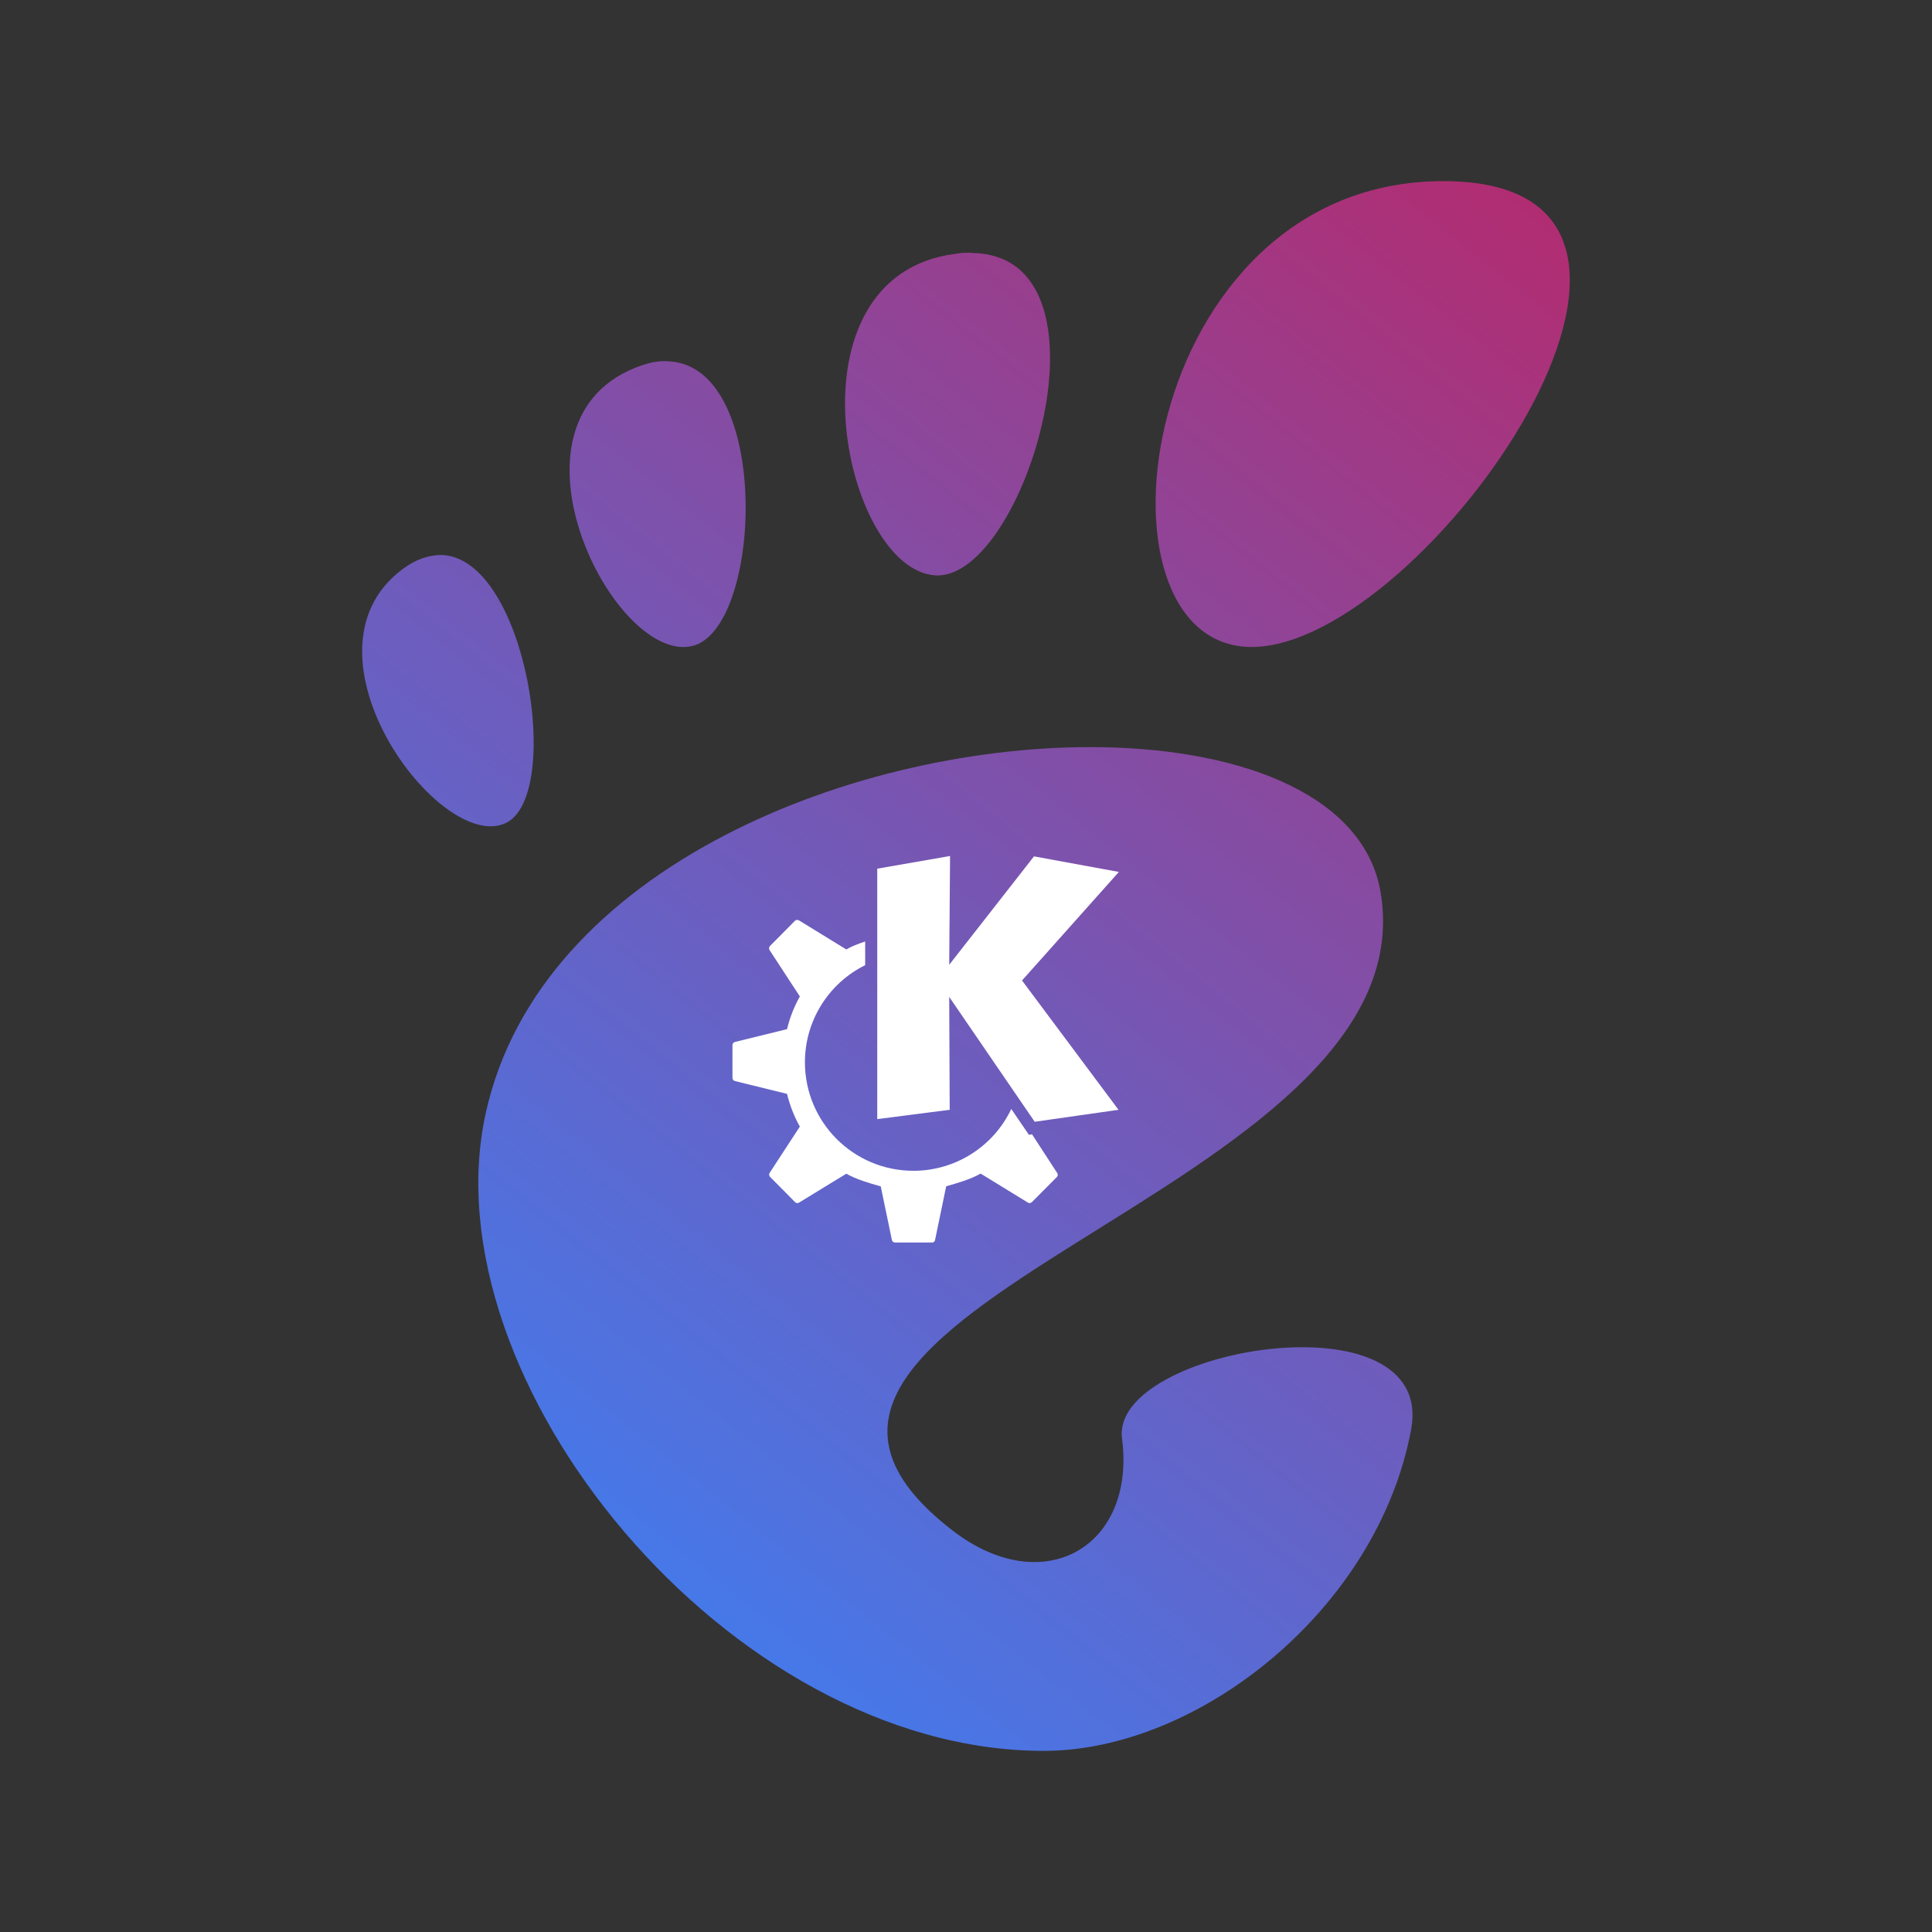 <?xml version="1.0" encoding="UTF-8" standalone="no"?>
<svg
   width="16"
   height="16"
   version="1.1"
   viewBox="0 0 16 16"
   id="svg22"
   sodipodi:docname="kde-gtk-config.svg"
   inkscape:version="1.3 (0e150ed6c4, 2023-07-21)"
   xmlns:inkscape="http://www.inkscape.org/namespaces/inkscape"
   xmlns:sodipodi="http://sodipodi.sourceforge.net/DTD/sodipodi-0.dtd"
   xmlns:xlink="http://www.w3.org/1999/xlink"
   xmlns="http://www.w3.org/2000/svg"
   xmlns:svg="http://www.w3.org/2000/svg">
  <rect x="0" y="0" width="16" height="16" fill="#333333" stroke="none"/>
  <sodipodi:namedview
     id="namedview22"
     pagecolor="#ffffff"
     bordercolor="#000000"
     borderopacity="0.25"
     inkscape:showpageshadow="2"
     inkscape:pageopacity="0.0"
     inkscape:pagecheckerboard="0"
     inkscape:deskcolor="#d1d1d1"
     inkscape:zoom="22.512993"
     inkscape:cx="7.7510796"
     inkscape:cy="9.1280622"
     inkscape:window-width="1920"
     inkscape:window-height="994"
     inkscape:window-x="0"
     inkscape:window-y="0"
     inkscape:window-maximized="1"
     inkscape:current-layer="svg22" />
  <defs
     id="defs22">
    <linearGradient
       id="linearGradient22"
       inkscape:collect="always">
      <stop
         style="stop-color:#3485fd;stop-opacity:1"
         offset="0"
         id="stop23" />
      <stop
         style="stop-color:#b42b6f;stop-opacity:1"
         offset="1"
         id="stop24" />
    </linearGradient>
    <style
       id="current-color-scheme"
       type="text/css">&#10;   .ColorScheme-Text { color:#d5c289; } .ColorScheme-Highlight { color:#5294e2; }&#10;  </style>
    <linearGradient
       id="arrongin"
       x1="0%"
       x2="0%"
       y1="0%"
       y2="100%">
      <stop
         offset="0%"
         style="stop-color:#dd9b44; stop-opacity:1"
         id="stop1" />
      <stop
         offset="100%"
         style="stop-color:#ad6c16; stop-opacity:1"
         id="stop2" />
    </linearGradient>
    <linearGradient
       id="aurora"
       x1="0%"
       x2="0%"
       y1="0%"
       y2="100%">
      <stop
         offset="0%"
         style="stop-color:#09D4DF; stop-opacity:1"
         id="stop3" />
      <stop
         offset="100%"
         style="stop-color:#9269F4; stop-opacity:1"
         id="stop4" />
    </linearGradient>
    <linearGradient
       id="fitdance"
       x1="0%"
       x2="0%"
       y1="0%"
       y2="100%">
      <stop
         offset="0%"
         style="stop-color:#1AD6AB; stop-opacity:1"
         id="stop5" />
      <stop
         offset="100%"
         style="stop-color:#329DB6; stop-opacity:1"
         id="stop6" />
    </linearGradient>
    <linearGradient
       id="oomox"
       x1="2.28"
       x2="2.28"
       y1="0.877"
       y2="13.155"
       gradientTransform="matrix(0.814,0,0,1.059,1.143,0.571)"
       gradientUnits="userSpaceOnUse">
      <stop
         offset="0%"
         style="stop-color:#303b3d; stop-opacity:1"
         id="stop7" />
      <stop
         offset="100%"
         style="stop-color:#bc985d; stop-opacity:1"
         id="stop8" />
    </linearGradient>
    <linearGradient
       id="rainblue"
       x1="0%"
       x2="0%"
       y1="0%"
       y2="100%">
      <stop
         offset="0%"
         style="stop-color:#00F260; stop-opacity:1"
         id="stop9" />
      <stop
         offset="100%"
         style="stop-color:#0575E6; stop-opacity:1"
         id="stop10" />
    </linearGradient>
    <linearGradient
       id="sunrise"
       x1="0%"
       x2="0%"
       y1="0%"
       y2="100%">
      <stop
         offset="0%"
         style="stop-color: #FF8501; stop-opacity:1"
         id="stop11" />
      <stop
         offset="100%"
         style="stop-color: #FFCB01; stop-opacity:1"
         id="stop12" />
    </linearGradient>
    <linearGradient
       id="telinkrin"
       x1="0%"
       x2="0%"
       y1="0%"
       y2="100%">
      <stop
         offset="0%"
         style="stop-color: #b2ced6; stop-opacity:1"
         id="stop13" />
      <stop
         offset="100%"
         style="stop-color: #6da5b7; stop-opacity:1"
         id="stop14" />
    </linearGradient>
    <linearGradient
       id="60spsycho"
       x1="0%"
       x2="0%"
       y1="0%"
       y2="100%">
      <stop
         offset="0%"
         style="stop-color: #df5940; stop-opacity:1"
         id="stop15" />
      <stop
         offset="25%"
         style="stop-color: #d8d15f; stop-opacity:1"
         id="stop16" />
      <stop
         offset="50%"
         style="stop-color: #e9882a; stop-opacity:1"
         id="stop17" />
      <stop
         offset="100%"
         style="stop-color: #279362; stop-opacity:1"
         id="stop18" />
    </linearGradient>
    <linearGradient
       id="90ssummer"
       x1="0%"
       x2="0%"
       y1="0%"
       y2="100%">
      <stop
         offset="0%"
         style="stop-color: #f618c7; stop-opacity:1"
         id="stop19" />
      <stop
         offset="20%"
         style="stop-color: #94ffab; stop-opacity:1"
         id="stop20" />
      <stop
         offset="50%"
         style="stop-color: #fbfd54; stop-opacity:1"
         id="stop21" />
      <stop
         offset="100%"
         style="stop-color: #0f83ae; stop-opacity:1"
         id="stop22" />
    </linearGradient>
    <style
       id="style22"
       type="text/css">&#10;   .ColorScheme-Text { color:#d5c289; } .ColorScheme-Highlight { color:#d5c289; } .ColorScheme-ButtonBackground { color:#d5c289; }&#10;  </style>
    <linearGradient
       inkscape:collect="always"
       xlink:href="#linearGradient22"
       id="linearGradient24"
       x1="3"
       y1="14.041"
       x2="13"
       y2="1.5"
       gradientUnits="userSpaceOnUse" />
  </defs>
  <path
     class="ColorScheme-Text"
     d="M 11.953,1.5 C 9.413,1.5 8.937,5.358 10.366,5.358 11.794,5.358 14.493,1.5 11.953,1.5 Z M 8.042,2.093 c -0.04,-1.86e-4 -0.084,-2.184e-4 -0.129,0.009 C 6.474,2.284 6.981,4.719 7.747,4.765 8.488,4.809 9.299,2.099 8.04,2.095 Z m -2.496,0.9 C 5.458,2.983 5.361,3.004 5.253,3.049 4.096,3.524 5.077,5.484 5.724,5.352 6.312,5.233 6.397,3.048 5.547,2.993 Z M 3.658,4.596 c -0.101,0 -0.209,0.031 -0.325,0.118 -0.926,0.691 0.311,2.361 0.856,2.102 0.477,-0.227 0.173,-2.194 -0.531,-2.22 z M 9.127,6.188 C 7.121,6.154 4.474,7.172 4.023,9.217 3.534,11.429 6.035,14.5 8.644,14.5 c 1.284,0 2.764,-1.173 3.042,-2.659 0.212,-1.133 -2.491,-0.679 -2.394,0.071 0.117,0.898 -0.65,1.343 -1.402,0.764 C 5.496,10.832 11.853,9.911 11.434,7.392 11.304,6.608 10.331,6.209 9.127,6.188 Z"
     id="path22"
     style="fill:url(#linearGradient24)" />
  <path
     style="color:#eceff4;fill:#ffffff;fill-opacity:1;fill-rule:evenodd;stroke-width:0.2;image-rendering:optimizeQuality;shape-rendering:geometricPrecision;text-rendering:geometricPrecision"
     d="M 7.868,7.089 7.265,7.194 V 9.268 L 7.865,9.191 7.861,8.256 8.569,9.29 9.263,9.191 8.464,8.12 9.266,7.221 8.563,7.092 7.861,7.99 Z M 6.6,7.618 c -0.006,3.063e-4 -0.011,0.003 -0.016,0.007 l -0.207,0.209 c -0.009,0.009 -0.01,0.023 -0.004,0.034 L 6.624,8.252 C 6.577,8.336 6.541,8.427 6.518,8.523 L 6.087,8.629 c -0.012,0.003 -0.021,0.014 -0.021,0.026 v 0.136 0.136 c 0,0.012 0.009,0.023 0.021,0.026 l 0.431,0.106 c 0.023,0.096 0.059,0.187 0.106,0.271 l -0.25,0.383 c -0.007,0.011 -0.005,0.025 0.004,0.034 l 0.207,0.209 c 0.009,0.009 0.022,0.01 0.033,0.003 L 7.009,9.72 c 0.077,0.045 0.197,0.081 0.285,0.105 l 0.092,0.443 c 0.003,0.013 0.013,0.022 0.025,0.022 h 0.154 0.154 c 0.013,0 0.023,-0.009 0.025,-0.022 L 7.836,9.824 c 0.088,-0.024 0.208,-0.06 0.285,-0.105 l 0.391,0.24 c 0.011,0.006 0.024,0.006 0.033,-0.003 L 8.752,9.748 c 0.009,-0.009 0.011,-0.023 0.003,-0.034 L 8.547,9.394 8.521,9.398 8.375,9.184 C 8.226,9.497 7.911,9.696 7.565,9.696 7.068,9.696 6.666,9.294 6.666,8.797 6.666,8.456 6.859,8.145 7.165,7.993 V 7.797 c -0.057,0.019 -0.113,0.04 -0.156,0.066 L 6.618,7.623 c -0.005,-0.003 -0.011,-0.005 -0.017,-0.004 z"
     class="ColorScheme-Text"
     id="path10-7" />
</svg>
